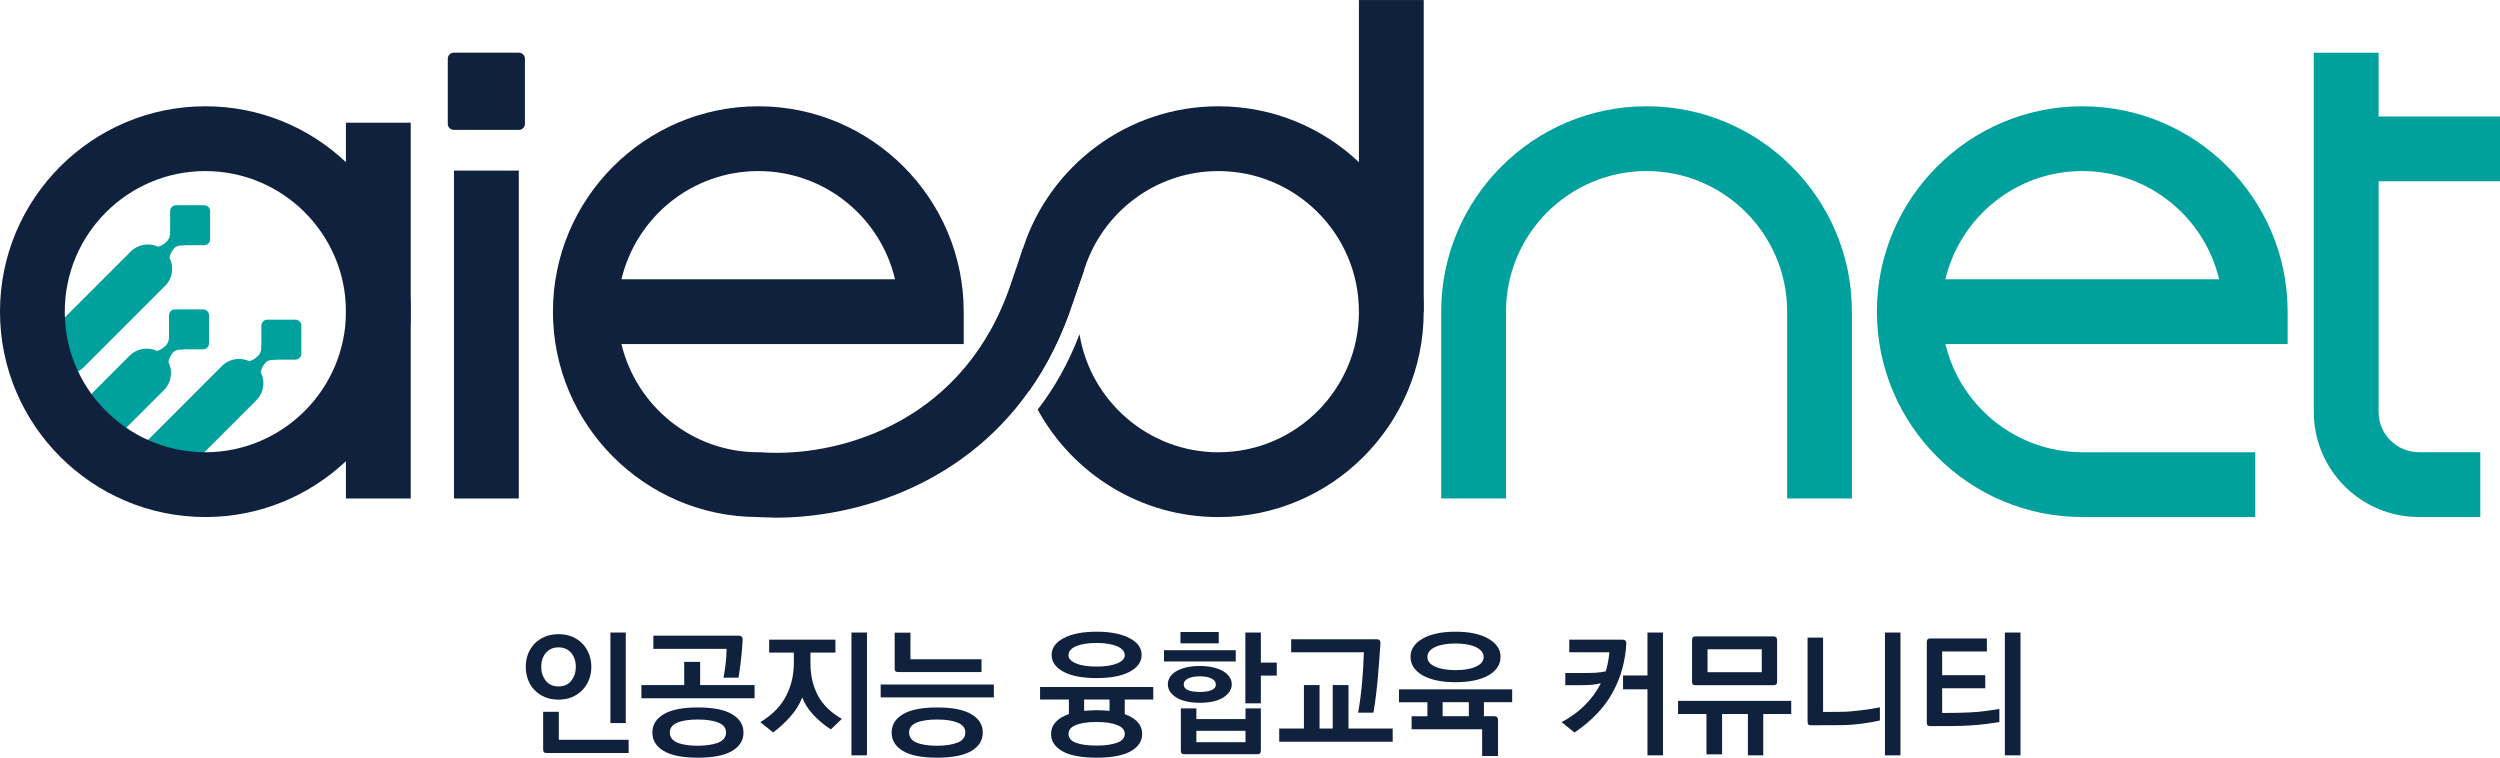 <?xml version="1.0" encoding="utf-8"?>
<!-- Generator: Adobe Illustrator 16.0.0, SVG Export Plug-In . SVG Version: 6.00 Build 0)  -->
<!DOCTYPE svg PUBLIC "-//W3C//DTD SVG 1.1//EN" "http://www.w3.org/Graphics/SVG/1.1/DTD/svg11.dtd">
<svg version="1.1" id="Layer_1" xmlns="http://www.w3.org/2000/svg" xmlns:xlink="http://www.w3.org/1999/xlink" x="0px" y="0px"
	 width="177.38px" height="53.76px" viewBox="0 0 177.38 53.76" enable-background="new 0 0 177.38 53.76" xml:space="preserve">
<g>
	<g>
		<path fill="#00A19C" d="M4.729,26.555c-0.441,0-0.882-0.168-1.219-0.505c-0.674-0.673-0.674-1.764,0-2.438l5.76-5.76
			c0.674-0.673,1.764-0.673,2.438,0s0.674,1.765,0,2.438l-5.76,5.76C5.611,26.387,5.17,26.555,4.729,26.555z"/>
		<path fill="#00A19C" d="M13.139,17.397c0,0-0.568-0.034-0.774,0.211c-0.353,0.418-0.332,0.704-0.332,0.704l-0.831-0.81
			c0,0,0.271-0.014,0.659-0.399c0.264-0.261,0.211-0.774,0.211-0.774L13.139,17.397z"/>
		<path fill="#00A19C" d="M14.487,17.397h-1.993c-0.232,0-0.422-0.189-0.422-0.422v-1.993c0-0.233,0.189-0.422,0.422-0.422h1.993
			c0.232,0,0.422,0.188,0.422,0.422v1.993C14.909,17.208,14.72,17.397,14.487,17.397z"/>
	</g>
	<g>
		<path fill="#00A19C" d="M11.202,34.676c-0.441,0-0.882-0.168-1.219-0.504c-0.674-0.674-0.674-1.766,0-2.438l5.759-5.761
			c0.674-0.674,1.765-0.674,2.438,0c0.673,0.673,0.673,1.765,0,2.438l-5.76,5.76C12.084,34.508,11.643,34.676,11.202,34.676z"/>
		<path fill="#00A19C" d="M19.612,25.518c0,0-0.569-0.033-0.774,0.211c-0.353,0.418-0.332,0.704-0.332,0.704l-0.832-0.81
			c0,0,0.271-0.014,0.66-0.398c0.263-0.262,0.211-0.774,0.211-0.774L19.612,25.518z"/>
		<path fill="#00A19C" d="M20.96,25.518h-1.993c-0.232,0-0.422-0.188-0.422-0.422v-1.993c0-0.232,0.189-0.422,0.422-0.422h1.993
			c0.233,0,0.422,0.189,0.422,0.422v1.993C21.382,25.329,21.193,25.518,20.96,25.518z"/>
	</g>
	<g>
		<path fill="#00A19C" d="M6.146,32.449c-0.441,0-0.883-0.168-1.219-0.504c-0.674-0.674-0.674-1.766,0-2.438l4.263-4.264
			c0.674-0.674,1.765-0.674,2.438,0c0.673,0.674,0.673,1.765,0,2.438l-4.264,4.264C7.028,32.281,6.587,32.449,6.146,32.449z"/>
		<path fill="#00A19C" d="M13.061,24.788c0,0-0.569-0.033-0.775,0.211c-0.352,0.418-0.332,0.704-0.332,0.704l-0.831-0.81
			c0,0,0.271-0.014,0.659-0.398c0.264-0.261,0.211-0.774,0.211-0.774L13.061,24.788z"/>
		<path fill="#00A19C" d="M14.408,24.788h-1.993c-0.232,0-0.422-0.188-0.422-0.422v-1.993c0-0.232,0.189-0.422,0.422-0.422h1.993
			c0.232,0,0.422,0.189,0.422,0.422v1.993C14.83,24.6,14.641,24.788,14.408,24.788z"/>
	</g>
	<g>
		<g>
			<path fill="#0F213D" d="M41.333,48.949c-0.201,0.213-0.446,0.383-0.734,0.506c-0.289,0.123-0.612,0.186-0.969,0.186
				c-0.37,0-0.698-0.063-0.983-0.186s-0.529-0.293-0.73-0.506c-0.201-0.209-0.354-0.453-0.457-0.736
				c-0.104-0.281-0.156-0.582-0.156-0.9c0-0.648,0.205-1.193,0.613-1.635c0.201-0.207,0.445-0.373,0.73-0.496
				s0.613-0.186,0.983-0.186s0.697,0.063,0.983,0.186c0.285,0.123,0.525,0.289,0.72,0.496c0.201,0.215,0.355,0.461,0.463,0.74
				c0.106,0.279,0.16,0.578,0.16,0.895c0,0.318-0.054,0.619-0.16,0.9C41.688,48.496,41.534,48.74,41.333,48.949z M39.63,48.705
				c0.39,0,0.691-0.137,0.905-0.408c0.214-0.273,0.321-0.602,0.321-0.984c0-0.193-0.028-0.375-0.083-0.545
				c-0.055-0.168-0.135-0.314-0.238-0.438c-0.104-0.123-0.232-0.221-0.385-0.293c-0.152-0.07-0.326-0.105-0.521-0.105
				c-0.195,0-0.368,0.035-0.521,0.105c-0.153,0.072-0.281,0.17-0.385,0.293c-0.104,0.123-0.184,0.27-0.238,0.438
				c-0.056,0.17-0.083,0.352-0.083,0.545c0,0.383,0.106,0.711,0.321,0.984C38.938,48.568,39.24,48.705,39.63,48.705z M44.604,53.426
				h-5.802c-0.104,0-0.174-0.02-0.21-0.059c-0.035-0.037-0.054-0.109-0.054-0.213v-2.648h1.11v1.986h4.955V53.426z M44.399,51.305
				h-1.09v-6.426h1.09V51.305z"/>
			<path fill="#0F213D" d="M53.54,49.543h-8.031v-0.936h3.037v-1.645h1.13v1.645h3.864V49.543z M52.752,51.977
				c0,0.551-0.27,0.986-0.809,1.305c-0.538,0.316-1.347,0.477-2.424,0.477c-1.084,0-1.894-0.16-2.429-0.477
				c-0.535-0.318-0.803-0.754-0.803-1.305c0-0.553,0.269-0.986,0.808-1.305s1.347-0.477,2.424-0.477
				c1.071,0,1.877,0.158,2.419,0.477S52.752,51.424,52.752,51.977z M51.33,48.082c0.071-0.35,0.125-0.691,0.161-1.021
				c0.035-0.332,0.057-0.672,0.063-1.023h-5.198v-0.934h6.064c0.182,0,0.272,0.092,0.272,0.271
				c-0.013,0.293-0.034,0.596-0.063,0.906c-0.029,0.313-0.06,0.604-0.093,0.877l-0.058,0.379c-0.014,0.111-0.026,0.207-0.039,0.293
				c-0.014,0.051-0.021,0.098-0.024,0.141c-0.004,0.041-0.009,0.08-0.015,0.111H51.33z M50.971,52.688
				c0.363-0.15,0.545-0.391,0.545-0.721c0-0.313-0.181-0.543-0.54-0.691c-0.36-0.15-0.846-0.225-1.456-0.225
				c-0.629,0-1.119,0.074-1.47,0.225c-0.351,0.148-0.525,0.379-0.525,0.691c0,0.33,0.175,0.57,0.525,0.721
				c0.351,0.148,0.841,0.223,1.47,0.223C50.098,52.91,50.581,52.836,50.971,52.688z"/>
			<path fill="#0F213D" d="M58.952,51.752c-0.467-0.299-0.883-0.645-1.246-1.037s-0.626-0.803-0.788-1.23
				c-0.169,0.461-0.448,0.912-0.837,1.354c-0.202,0.227-0.404,0.434-0.608,0.623c-0.205,0.188-0.411,0.355-0.618,0.506l-0.906-0.73
				c0.357-0.215,0.684-0.461,0.979-0.74c0.296-0.279,0.546-0.594,0.75-0.943c0.204-0.352,0.363-0.736,0.477-1.158
				s0.171-0.883,0.171-1.383v-0.711h-1.753v-0.916h4.702v0.916h-1.771v0.76c0,0.863,0.177,1.625,0.53,2.287s0.92,1.213,1.699,1.654
				L58.952,51.752z M61.513,53.592h-1.101v-8.713h1.101V53.592z"/>
			<path fill="#0F213D" d="M70.517,49.484h-8.031v-0.916h8.031V49.484z M69.729,51.977c0,0.551-0.27,0.986-0.809,1.305
				c-0.538,0.316-1.347,0.477-2.424,0.477c-1.084,0-1.894-0.16-2.429-0.477c-0.535-0.318-0.803-0.754-0.803-1.305
				c0-0.553,0.269-0.986,0.808-1.305s1.347-0.477,2.424-0.477c1.071,0,1.877,0.158,2.419,0.477S69.729,51.424,69.729,51.977z
				 M69.641,47.684h-5.899c-0.104,0-0.174-0.02-0.209-0.059c-0.036-0.039-0.054-0.111-0.054-0.215v-2.521h1.119v1.889h5.043V47.684z
				 M67.947,52.688c0.363-0.15,0.545-0.391,0.545-0.721c0-0.313-0.181-0.543-0.54-0.691c-0.36-0.15-0.846-0.225-1.456-0.225
				c-0.629,0-1.119,0.074-1.47,0.225c-0.351,0.148-0.525,0.379-0.525,0.691c0,0.33,0.175,0.57,0.525,0.721
				c0.351,0.148,0.841,0.223,1.47,0.223C67.074,52.91,67.558,52.836,67.947,52.688z"/>
			<path fill="#0F213D" d="M81.828,49.631h-2.024v1.041c0.824,0.299,1.236,0.766,1.236,1.402c0,0.512-0.27,0.92-0.809,1.227
				c-0.538,0.305-1.347,0.457-2.424,0.457c-1.084,0-1.894-0.152-2.429-0.457c-0.535-0.307-0.803-0.715-0.803-1.227
				c0-0.313,0.106-0.59,0.321-0.834c0.214-0.242,0.528-0.436,0.944-0.578v-1.031h-2.045v-0.887h8.031V49.631z M81.001,46.457
				c0,0.506-0.286,0.908-0.856,1.207c-0.552,0.299-1.331,0.447-2.337,0.447c-1.012,0-1.794-0.148-2.346-0.447
				c-0.564-0.299-0.847-0.701-0.847-1.207c0-0.48,0.282-0.873,0.847-1.178c0.577-0.305,1.359-0.459,2.346-0.459
				c0.98,0,1.759,0.154,2.337,0.459C80.715,45.578,81.001,45.971,81.001,46.457z M79.239,47.08c0.182-0.072,0.321-0.156,0.418-0.254
				c0.098-0.098,0.146-0.211,0.146-0.34c0-0.137-0.049-0.258-0.146-0.365c-0.097-0.107-0.233-0.199-0.408-0.273
				c-0.176-0.074-0.387-0.131-0.633-0.17c-0.247-0.039-0.517-0.059-0.809-0.059c-0.604,0-1.087,0.076-1.45,0.229
				s-0.545,0.365-0.545,0.639c0,0.129,0.049,0.242,0.146,0.34c0.098,0.098,0.234,0.182,0.409,0.254
				c0.175,0.07,0.386,0.125,0.633,0.16c0.246,0.035,0.516,0.053,0.808,0.053s0.56-0.018,0.804-0.053
				C78.854,47.205,79.063,47.15,79.239,47.08z M79.259,52.697c0.363-0.131,0.545-0.342,0.545-0.633c0-0.273-0.181-0.48-0.54-0.623
				c-0.36-0.143-0.846-0.215-1.456-0.215c-0.629,0-1.119,0.072-1.47,0.215s-0.525,0.35-0.525,0.623c0,0.291,0.175,0.504,0.525,0.637
				s0.841,0.199,1.47,0.199C78.411,52.9,78.895,52.832,79.259,52.697z M78.723,49.631h-1.801v0.807
				c0.137-0.012,0.277-0.023,0.424-0.033c0.146-0.01,0.3-0.016,0.462-0.016s0.319,0.006,0.473,0.016
				c0.152,0.01,0.3,0.021,0.442,0.033V49.631z"/>
			<path fill="#0F213D" d="M87.679,46.934h-5.092v-0.799h5.092V46.934z M87.396,48.549c0,0.363-0.198,0.676-0.594,0.936
				c-0.403,0.252-0.961,0.379-1.675,0.379c-0.363,0-0.687-0.033-0.969-0.102s-0.52-0.162-0.71-0.283
				c-0.192-0.119-0.338-0.26-0.438-0.418s-0.151-0.33-0.151-0.512c0-0.174,0.049-0.342,0.146-0.5
				c0.098-0.16,0.241-0.297,0.434-0.414c0.19-0.117,0.428-0.209,0.71-0.277s0.608-0.104,0.979-0.104
				c0.363,0,0.687,0.035,0.969,0.104s0.519,0.16,0.711,0.277c0.191,0.117,0.337,0.254,0.438,0.414
				C87.346,48.207,87.396,48.375,87.396,48.549z M86.472,45.648h-2.716V44.84h2.716V45.648z M89.46,53.242
				c0,0.104-0.021,0.174-0.063,0.213s-0.111,0.059-0.209,0.059h-5.13c-0.104,0-0.176-0.02-0.215-0.059s-0.059-0.109-0.059-0.213
				v-2.979h1.101v0.758h3.485v-0.758h1.09V53.242z M85.945,48.969c0.215-0.084,0.321-0.221,0.321-0.41
				c0-0.174-0.105-0.314-0.316-0.418s-0.484-0.156-0.822-0.156c-0.351,0-0.628,0.053-0.832,0.156
				c-0.205,0.104-0.307,0.244-0.307,0.418c0,0.189,0.102,0.326,0.307,0.41c0.204,0.084,0.481,0.125,0.832,0.125
				C85.498,49.094,85.771,49.053,85.945,48.969z M88.37,52.658V51.85h-3.485v0.809H88.37z M89.46,49.902h-1.1v-5.023h1.1v2.133
				h1.129v0.924H89.46V49.902z"/>
			<path fill="#0F213D" d="M98.814,52.629h-8.051v-0.936h1.753v-3.086h1.109v3.086h0.935v-3.086h1.119v3.086h3.135V52.629z
				 M96.361,50.564c0.123-0.688,0.218-1.402,0.282-2.141c0.065-0.74,0.107-1.455,0.127-2.143h-5.159v-0.924h6.064
				c0.182,0,0.272,0.09,0.272,0.271c-0.026,0.369-0.054,0.762-0.083,1.174s-0.063,0.836-0.102,1.27
				c-0.039,0.436-0.085,0.865-0.137,1.291c-0.052,0.424-0.11,0.824-0.175,1.201H96.361z"/>
			<path fill="#0F213D" d="M106.29,53.641h-1.129v-1.898h-5.004v-0.924h1.12v-0.994h-2.016V48.91h8.031v0.914h-2.005v0.994h0.729
				c0.182,0,0.272,0.09,0.272,0.271V53.641z M106.466,46.602c0,0.547-0.286,0.984-0.856,1.314c-0.578,0.326-1.356,0.488-2.337,0.488
				c-0.5,0-0.947-0.043-1.343-0.127c-0.396-0.084-0.73-0.207-1.003-0.365c-0.272-0.16-0.482-0.35-0.628-0.57
				c-0.146-0.221-0.219-0.467-0.219-0.74c0-0.525,0.282-0.953,0.847-1.283c0.571-0.332,1.353-0.498,2.346-0.498
				s1.771,0.166,2.337,0.498C106.18,45.648,106.466,46.076,106.466,46.602z M104.704,47.303c0.376-0.162,0.564-0.389,0.564-0.682
				c0-0.154-0.049-0.291-0.146-0.408c-0.097-0.117-0.233-0.217-0.408-0.301c-0.176-0.086-0.387-0.148-0.633-0.191
				c-0.247-0.041-0.517-0.063-0.809-0.063c-0.604,0-1.087,0.084-1.45,0.254c-0.363,0.168-0.545,0.404-0.545,0.709
				c0,0.15,0.049,0.281,0.146,0.395c0.098,0.115,0.234,0.209,0.409,0.287s0.386,0.139,0.633,0.182
				c0.246,0.041,0.516,0.063,0.808,0.063C103.883,47.547,104.359,47.465,104.704,47.303z M104.217,50.818v-0.994h-1.859v0.994
				H104.217z"/>
			<path fill="#0F213D" d="M110.798,51.236c0.609-0.318,1.151-0.709,1.625-1.174c0.474-0.463,0.86-0.99,1.159-1.582
				c-0.234,0.059-0.479,0.098-0.735,0.113c-0.257,0.016-0.515,0.023-0.774,0.023h-1.012v-0.865h1.421c0.272,0,0.522-0.008,0.75-0.02
				c0.227-0.014,0.46-0.047,0.7-0.098c0.065-0.215,0.119-0.434,0.161-0.658c0.042-0.223,0.073-0.455,0.093-0.695h-2.843v-0.896
				h3.777c0.181,0,0.272,0.092,0.272,0.273c-0.072,1.285-0.403,2.457-0.993,3.514c-0.591,1.059-1.486,1.992-2.687,2.805
				L110.798,51.236z M117.991,53.592h-1.1V48.91h-1.733v-0.984h1.733v-3.047h1.1V53.592z"/>
			<path fill="#0F213D" d="M125.107,53.592h-1.091v-2.93h-1.83v2.861h-1.109v-2.861h-2.016v-0.936h8.031v0.936h-1.985V53.592z
				 M126.09,48.346c0,0.104-0.021,0.174-0.063,0.213c-0.043,0.039-0.112,0.059-0.21,0.059h-5.5c-0.104,0-0.174-0.018-0.209-0.053
				c-0.036-0.035-0.054-0.105-0.054-0.209v-2.932c0-0.096,0.02-0.166,0.059-0.209c0.039-0.041,0.11-0.063,0.214-0.063h5.49
				c0.182,0,0.272,0.09,0.272,0.271V48.346z M125,47.693v-1.627h-3.846v1.627H125z"/>
			<path fill="#0F213D" d="M133.381,51.119c-0.136,0.033-0.308,0.068-0.516,0.107s-0.435,0.074-0.682,0.107
				c-0.246,0.031-0.505,0.061-0.773,0.082c-0.27,0.023-0.54,0.035-0.813,0.035l-2.083,0.01c-0.104,0-0.174-0.02-0.209-0.059
				c-0.036-0.039-0.054-0.111-0.054-0.215V45.24h1.1v5.275l1.266-0.01c0.201,0,0.426-0.01,0.672-0.029
				c0.247-0.02,0.493-0.045,0.74-0.078c0.253-0.025,0.494-0.059,0.725-0.098c0.23-0.037,0.44-0.076,0.628-0.115V51.119z
				 M134.842,53.592h-1.101v-8.713h1.101V53.592z"/>
			<path fill="#0F213D" d="M141.859,51.236c-0.272,0.039-0.594,0.082-0.964,0.131c-0.369,0.049-0.739,0.084-1.109,0.104
				c-0.39,0.025-0.813,0.039-1.271,0.043c-0.457,0.004-0.972,0.006-1.543,0.006c-0.104,0-0.174-0.02-0.209-0.059
				c-0.036-0.039-0.054-0.111-0.054-0.215V45.57c0-0.098,0.02-0.166,0.059-0.209s0.11-0.063,0.214-0.063h3.991v0.924h-3.173v1.684
				h3.057v0.926h-3.057v1.752c0.214,0,0.498-0.002,0.852-0.004c0.354-0.004,0.729-0.016,1.124-0.035
				c0.331-0.014,0.683-0.043,1.057-0.092c0.373-0.049,0.715-0.1,1.026-0.152V51.236z M143.358,53.592h-1.109v-8.713h1.109V53.592z"
				/>
		</g>
	</g>
	<path fill="#0F213D" d="M24.546,11.506c-2.608-2.46-6.113-3.965-9.975-3.965c-8.033,0-14.572,6.539-14.572,14.571
		c0,8.034,6.539,14.573,14.572,14.573c3.861,0,7.366-1.506,9.975-3.965c2.827-2.654,4.597-6.437,4.597-10.608
		C29.143,17.941,27.373,14.16,24.546,11.506z M14.571,32.088h-0.069c-1.425-0.012-2.781-0.322-3.999-0.873
		c-0.54-0.23-1.058-0.529-1.54-0.861c-0.954-0.656-1.793-1.471-2.482-2.402c-0.356-0.506-0.678-1.035-0.942-1.598
		c-0.552-1.173-0.885-2.471-0.931-3.839c-0.012-0.138-0.012-0.264-0.012-0.402c0-5.504,4.471-9.975,9.976-9.975
		c5.493,0,9.975,4.471,9.975,9.975C24.546,27.606,20.064,32.088,14.571,32.088z"/>
	<path fill="#0F213D" d="M96.418,11.506c-2.609-2.46-6.114-3.965-9.976-3.965c-6.47,0-11.975,4.24-13.859,10.09l-0.012,0.012
		l-0.046,0.149c-0.426,1.367-0.655,2.815-0.655,4.32c0,1.988,0.402,3.896,1.138,5.632c1.253-1.771,2.321-3.861,3.126-6.321
		l0.77-2.229l0.023-0.068c1.275-4.046,5.057-6.987,9.516-6.987c5.505,0,9.976,4.471,9.976,9.975c0,5.494-4.471,9.976-9.976,9.976
		c-4.953,0-9.079-3.643-9.849-8.378c-0.771,2.022-1.77,3.804-2.965,5.345c0,0.012,0,0.012,0,0.012
		c2.482,4.539,7.297,7.619,12.813,7.619c8.032,0,14.572-6.539,14.572-14.573C101.015,17.941,99.244,14.16,96.418,11.506z"/>
	<path fill="#00A19C" d="M131.399,35.369h-4.597V22.11c0-5.499-4.475-9.974-9.974-9.974c-5.5,0-9.975,4.475-9.975,9.974v13.259
		h-4.597V22.11c0-8.034,6.537-14.57,14.571-14.57s14.57,6.536,14.57,14.57V35.369z"/>
	<rect x="24.543" y="8.705" fill="#0F213D" width="4.598" height="26.664"/>
	<rect x="32.211" y="12.104" fill="#0F213D" width="4.597" height="23.266"/>
	<rect x="96.418" y="0.002" fill="#0F213D" width="4.598" height="22.108"/>
	<path fill="#00A19C" d="M175.982,36.684h-4.358c-4.112,0-7.456-3.346-7.456-7.457V3.74h4.597v25.486
		c0,1.576,1.282,2.859,2.859,2.859h4.358V36.684z"/>
	<path fill="#0F213D" d="M72.571,17.643l-0.046,0.149l-0.747,2.184C68.549,29.859,59.85,32.26,54.713,32.123
		c-0.253,0-0.506-0.023-0.736-0.035h-0.172c-4.712,0-8.665-3.287-9.711-7.677h24.283v-2.299c0-8.032-6.539-14.571-14.572-14.571
		S39.232,14.08,39.232,22.112c0,7.999,6.482,14.526,14.48,14.573c0.311,0.012,0.632,0.033,0.977,0.033
		c0.115,0.012,0.241,0.012,0.368,0.012c5.24,0,13.009-2.01,17.95-8.986c1.253-1.771,2.321-3.861,3.126-6.321l0.77-2.229l0.023-0.068
		L72.571,17.643z M53.805,12.138c4.712,0,8.665,3.275,9.699,7.677h-19.41C45.14,15.413,49.093,12.138,53.805,12.138z"/>
	<path fill="#00A19C" d="M162.313,22.112c0-8.032-6.539-14.571-14.571-14.571c-8.033,0-14.572,6.539-14.572,14.571
		c0,8.034,6.539,14.573,14.572,14.573h12.273v-4.598h-12.273c-4.712,0-8.665-3.287-9.711-7.677h24.282V22.112z M138.03,19.814
		c1.046-4.401,4.999-7.677,9.711-7.677s8.665,3.275,9.71,7.677H138.03z"/>
	<rect x="166.466" y="8.265" fill="#00A19C" width="10.915" height="4.597"/>
	<path fill="#0F213D" d="M36.822,9.212h-4.629c-0.232,0-0.422-0.188-0.422-0.422V4.161c0-0.232,0.189-0.422,0.422-0.422h4.629
		c0.233,0,0.422,0.189,0.422,0.422V8.79C37.244,9.023,37.056,9.212,36.822,9.212z"/>
</g>
</svg>
